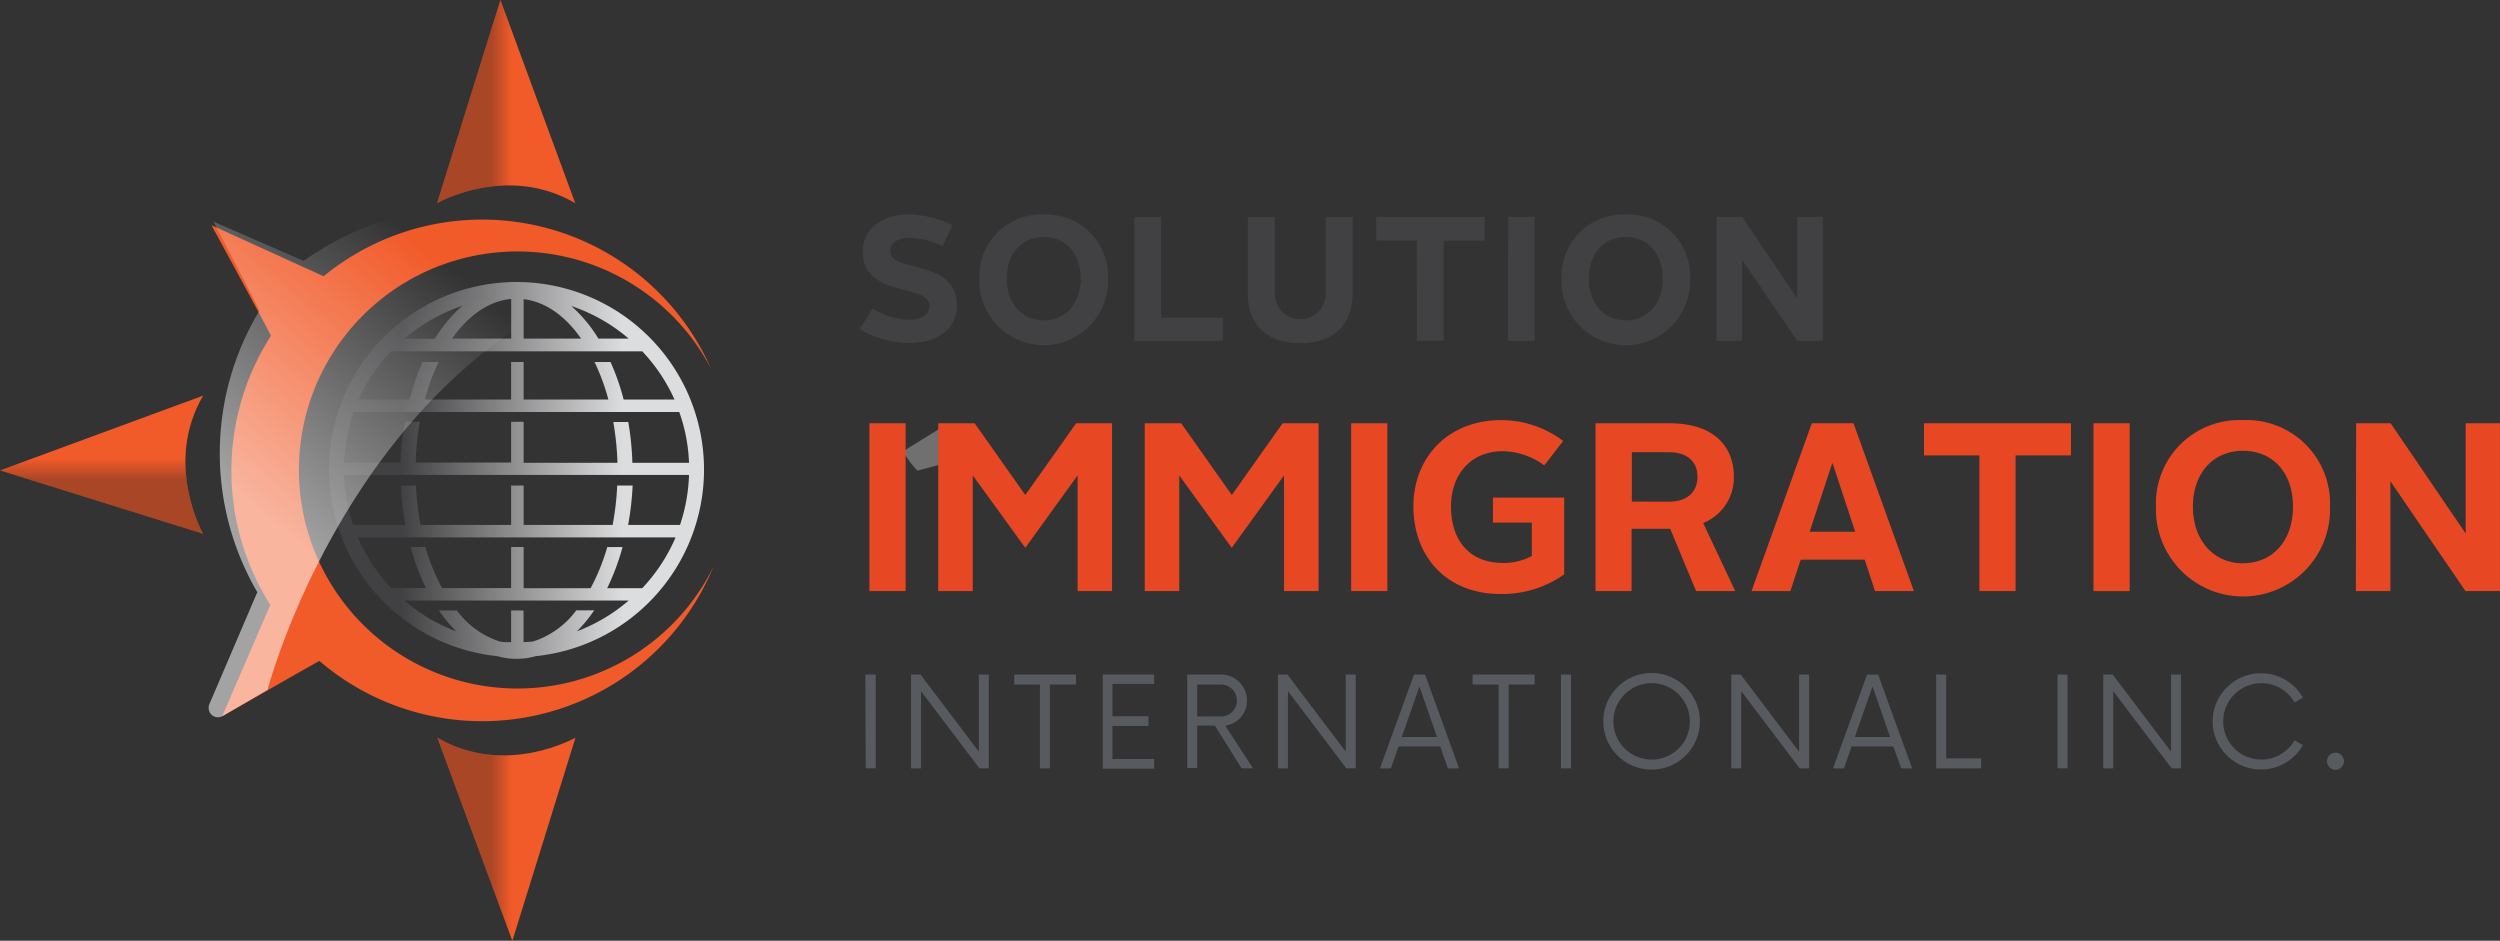 <svg xmlns="http://www.w3.org/2000/svg" xmlns:xlink="http://www.w3.org/1999/xlink" viewBox="0 0 299.74 112.79"><rect x="0" y="0" width="299.74" height="112.79" fill="#333333" stroke="none"/><defs><style>.cls-1{isolation:isolate;}.cls-2{opacity:0.3;}.cls-3{fill:#fff;}.cls-4{fill:#f15a29;}.cls-5{fill:url(#linear-gradient);}.cls-6,.cls-7,.cls-8{opacity:0.35;mix-blend-mode:multiply;}.cls-6{fill:url(#linear-gradient-2);}.cls-7{fill:url(#linear-gradient-3);}.cls-8{fill:url(#linear-gradient-4);}.cls-9{opacity:0.55;fill:url(#linear-gradient-5);}.cls-10{fill:#414042;}.cls-11{fill:#e84724;}.cls-12{fill:#575a5e;}</style><linearGradient id="linear-gradient" x1="86.67" y1="56.4" x2="48.1" y2="56.4" gradientUnits="userSpaceOnUse"><stop offset="0.31" stop-color="#dcddde"/><stop offset="1" stop-color="#414042"/></linearGradient><linearGradient id="linear-gradient-2" x1="52.4" y1="100.62" x2="68.97" y2="100.62" gradientUnits="userSpaceOnUse"><stop offset="0.39" stop-color="#231f20"/><stop offset="0.54" stop-color="#231f20" stop-opacity="0"/></linearGradient><linearGradient id="linear-gradient-3" x1="52.4" y1="12.18" x2="68.97" y2="12.18" xlink:href="#linear-gradient-2"/><linearGradient id="linear-gradient-4" x1="12.18" y1="63.98" x2="12.18" y2="47.41" xlink:href="#linear-gradient-2"/><linearGradient id="linear-gradient-5" x1="68.69" y1="54.04" x2="102.57" y2="11.4" gradientTransform="matrix(0.97, 0.01, -0.01, 1, -47.23, 18.09)" gradientUnits="userSpaceOnUse"><stop offset="0.31" stop-color="#fff"/><stop offset="1" stop-color="#fff" stop-opacity="0"/></linearGradient></defs><title>Asset 1</title><g class="cls-1"><g id="Layer_2" data-name="Layer 2"><g id="Layer_1-2" data-name="Layer 1"><g class="cls-2"><path class="cls-3" d="M110,56.43q3.69-1,7.55-1.93a5.49,5.49,0,0,1-4.63-3.27L108.3,54.1A10,10,0,0,0,110,56.43Z"/></g><path class="cls-4" d="M52.4,24.36s8.38-4.79,16.57,0L60,0Z"/><path class="cls-4" d="M69,88.44s-8.38,4.79-16.57,0l9,24.36Z"/><path class="cls-4" d="M24.36,64s-4.79-8.39,0-16.57L0,56.4Z"/><path class="cls-4" d="M62,82.55A26.2,26.2,0,1,1,85.25,44.2,30,30,0,0,0,38.8,33.12L25.35,27s5.52,10.1,7.14,13.25a30,30,0,0,0-.08,32.27L26.62,85.91s7.69-4.44,11.67-6.67A30,30,0,0,0,85.55,67.92,26.2,26.2,0,0,1,62,82.55"/><path class="cls-5" d="M61.93,33.81a22.49,22.49,0,0,0-2.31,44.86,8.51,8.51,0,0,0,4.62,0,22.49,22.49,0,0,0-2.31-44.86ZM75.38,40.6H71.75a17.06,17.06,0,0,0-3.26-3.91A20.71,20.71,0,0,1,75.38,40.6Zm-12.6-4.73c2.61.31,5,2,6.89,4.73H62.78Zm-1.49,0V40.6H54.2C56.14,37.83,58.6,36.09,61.28,35.84Zm-5.91.84a17.06,17.06,0,0,0-3.25,3.91H48.48A20.72,20.72,0,0,1,55.37,36.69Zm-8.46,5.41H77a20.74,20.74,0,0,1,3.87,5.78H74.77a28.11,28.11,0,0,0-1.57-4.5H71.28a25.81,25.81,0,0,1,1.66,4.5H62.78v-4.5H61.28v4.5H50.93a25.34,25.34,0,0,1,1.66-4.5H50.66a28.33,28.33,0,0,0-1.56,4.5H43A20.83,20.83,0,0,1,46.91,42.09Zm-4.48,7.28h39a20.26,20.26,0,0,1,1.17,6.09H75.82a34.93,34.93,0,0,0-.49-4.89H73.53a34,34,0,0,1,.5,4.89H62.78V50.57H61.28v4.89H49.84a33.7,33.7,0,0,1,.5-4.89H48.53A34.94,34.94,0,0,0,48,55.46H41.26A20.68,20.68,0,0,1,42.43,49.37ZM69.17,75.69a17.11,17.11,0,0,0,2.07-2.51H69.09a10.4,10.4,0,0,1-5.17,3.73q-.57.06-1.15.08v-3.8H61.28V77c-.46,0-.91,0-1.35-.08a10.46,10.46,0,0,1-5.16-3.73H52.62a17.2,17.2,0,0,0,2.07,2.51A20.76,20.76,0,0,1,48.48,72H51.4v0H72.57v0h2.81A20.78,20.78,0,0,1,69.17,75.69ZM77,70.52H72.8a27.89,27.89,0,0,0,1.84-4.93H72.81a25,25,0,0,1-2,4.93H62.78V65.58H61.28v4.93H53a24.77,24.77,0,0,1-2-4.93H49.22a27.89,27.89,0,0,0,1.84,4.93H46.91a20.89,20.89,0,0,1-4-6.08h3.51v0H77.85v0H81A20.74,20.74,0,0,1,77,70.52Zm-1.69-7.58a35.5,35.5,0,0,0,.54-4.73H74a33.32,33.32,0,0,1-.55,4.73H62.78V58.21H61.28v4.73H50.42a33.15,33.15,0,0,1-.55-4.73h-1.8a35.35,35.35,0,0,0,.53,4.73H42.33a20.71,20.71,0,0,1-1.08-6H82.61a20.83,20.83,0,0,1-1.08,6Z"/><path class="cls-6" d="M69,88.44s-8.38,4.79-16.57,0l9,24.36Z"/><path class="cls-7" d="M52.4,24.36s8.38-4.79,16.57,0L60,0Z"/><path class="cls-8" d="M24.36,64s-4.79-8.39,0-16.57L0,56.4Z"/><path class="cls-9" d="M79.41,31.74a36.68,36.68,0,0,0-43-.46L25.59,26.57c1.61,3.08,4.26,8.15,5.52,10.67A33.09,33.09,0,0,0,30.85,71L25.11,84.41a1.15,1.15,0,0,0,.27,1.3,1.1,1.1,0,0,0,.74.29,1.08,1.08,0,0,0,.56-.15l5.4-3.14S43.14,40.27,79.41,31.74Z"/><path class="cls-10" d="M104.63,37A8.62,8.62,0,0,0,109,38.32c1.59,0,2.44-.66,2.44-1.62,0-2.78-8-.91-8-6.55,0-2.44,2-4.44,5.46-4.44A12.25,12.25,0,0,1,114.21,27L113,29.52a9,9,0,0,0-4-1c-1.42,0-2.27.68-2.27,1.57,0,2.74,8,.81,8,6.55,0,2.51-1.91,4.48-5.74,4.48a11.88,11.88,0,0,1-5.93-1.66Z"/><path class="cls-10" d="M125.13,25.72a7.4,7.4,0,0,1,7.72,7.67,7.72,7.72,0,1,1-15.43,0A7.41,7.41,0,0,1,125.13,25.72Zm0,12.69c2.61,0,4.44-2,4.44-5s-1.81-5-4.44-5-4.42,2-4.42,5S122.54,38.4,125.13,38.4Z"/><path class="cls-10" d="M136,26h3.21V38.09h7.4v2.78H136Z"/><path class="cls-10" d="M149.61,26h3.23v9.22a3.05,3.05,0,1,0,6.1,0V26h3.23v9.22c0,4-2.61,5.93-6.27,5.93s-6.29-1.93-6.29-5.93Z"/><path class="cls-10" d="M169.86,28.84H165V26h13v2.85h-4.91v12h-3.21Z"/><path class="cls-10" d="M180.83,26H184V40.87h-3.21Z"/><path class="cls-10" d="M194.92,25.72a7.4,7.4,0,0,1,7.72,7.67,7.72,7.72,0,1,1-15.43,0A7.41,7.41,0,0,1,194.92,25.72Zm0,12.69c2.61,0,4.44-2,4.44-5s-1.81-5-4.44-5-4.42,2-4.42,5S192.33,38.4,194.92,38.4Z"/><path class="cls-10" d="M205.8,26h3.06l6.63,9.78V26h3.06V40.87h-3.06l-6.63-9.73v9.73H205.8Z"/><path class="cls-11" d="M104.24,50.75h4.34V70.87h-4.34Z"/><path class="cls-11" d="M112.49,50.75h4.37l6.07,8.6,6.09-8.6h4.31V70.87H129.2V57l-6.27,8.68L116.63,57V70.87h-4.14Z"/><path class="cls-11" d="M137.25,50.75h4.37l6.07,8.6,6.09-8.6h4.31V70.87h-4.14V57l-6.27,8.68L141.39,57V70.87h-4.14Z"/><path class="cls-11" d="M162,50.75h4.34V70.87H162Z"/><path class="cls-11" d="M180,50.37a12.36,12.36,0,0,1,7.42,2.5l-2.27,2.93a8.54,8.54,0,0,0-5-1.7c-3.77,0-6.18,2.76-6.18,6.61,0,4.17,2.3,6.78,6.18,6.78a7,7,0,0,0,3.51-.83v-4H179v-3h8.54v9.2a12.84,12.84,0,0,1-7.62,2.36c-6.38,0-10.46-4.37-10.46-10.55C169.48,54.89,173.56,50.37,180,50.37Z"/><path class="cls-11" d="M191.3,50.75h8.85c5.75,0,7.73,3.16,7.73,6.38a5.84,5.84,0,0,1-3.68,5.58l3.85,8.16h-4.69l-3.11-7.47h-4.63v7.47H191.3Zm8.8,9.4c2.3,0,3.42-1.27,3.42-3s-1.15-2.93-3.39-2.93h-4.48v5.92Z"/><path class="cls-11" d="M217.23,50.75h5l7.24,20.12h-4.66l-1.24-3.77h-7.67l-1.24,3.77H210Zm-.26,13h5.46l-2.7-8.19h-.06Z"/><path class="cls-11" d="M237.32,54.6h-6.64V50.75h17.62V54.6h-6.64V70.87h-4.34Z"/><path class="cls-11" d="M251,50.75h4.34V70.87H251Z"/><path class="cls-11" d="M268.92,50.37a10,10,0,0,1,10.44,10.38,10.44,10.44,0,1,1-20.87,0A10,10,0,0,1,268.92,50.37Zm0,17.16c3.54,0,6-2.67,6-6.78s-2.44-6.7-6-6.7-6,2.67-6,6.7S265.41,67.54,268.92,67.54Z"/><path class="cls-11" d="M282.49,50.75h4.14l9,13.22V50.75h4.14V70.87H295.6l-9-13.17V70.87h-4.14Z"/><path class="cls-12" d="M103.75,80.87H105V92.12h-1.2Z"/><path class="cls-12" d="M118.56,80.87V92.12h-1.13l-7-9.25v9.25h-1.2V80.87h1.13l7,9.25V80.87Z"/><path class="cls-12" d="M129,82.07h-3.12V92.12h-1.2V82.07H121.6v-1.2H129Z"/><path class="cls-12" d="M133.38,82v3.88h4.32v1.16h-4.32V91h5v1.16h-6.16V80.87h6.16V82Z"/><path class="cls-12" d="M150.23,92.12h-1.37L145.66,87h-2.12v5.08h-1.2V80.87h4A3.13,3.13,0,0,1,149.51,84a3,3,0,0,1-2.61,3Zm-3.93-6.23a1.89,1.89,0,0,0,2-1.91,1.91,1.91,0,0,0-2-1.91h-2.76v3.83Z"/><path class="cls-12" d="M162.55,80.87V92.12h-1.13l-7-9.25v9.25h-1.2V80.87h1.13l7,9.25V80.87Z"/><path class="cls-12" d="M172.68,89.5h-5l-.92,2.63h-1.31l4.08-11.25h1.33l4.08,11.25H173.6Zm-.39-1.14-2.1-6.06-2.12,6.06Z"/><path class="cls-12" d="M184,82.07h-3.12V92.12h-1.2V82.07h-3.12v-1.2H184Z"/><path class="cls-12" d="M187.16,80.87h1.2V92.12h-1.2Z"/><path class="cls-12" d="M192.23,86.49A5.79,5.79,0,1,1,198,92.27,5.78,5.78,0,0,1,192.23,86.49Zm10.37,0A4.58,4.58,0,1,0,198,91.07,4.55,4.55,0,0,0,202.6,86.49Z"/><path class="cls-12" d="M216.9,80.87V92.12h-1.13l-7-9.25v9.25h-1.2V80.87h1.13l7,9.25V80.87Z"/><path class="cls-12" d="M227,89.5h-5l-.92,2.63h-1.31l4.08-11.25h1.33l4.08,11.25h-1.31Zm-.39-1.14-2.1-6.06-2.12,6.06Z"/><path class="cls-12" d="M237.53,90.92v1.2h-5.39V80.87h1.2V90.92Z"/><path class="cls-12" d="M246.69,80.87h1.2V92.12h-1.2Z"/><path class="cls-12" d="M261.5,80.87V92.12h-1.13l-7-9.25v9.25h-1.2V80.87h1.13l7,9.25V80.87Z"/><path class="cls-12" d="M265.29,86.49a5.79,5.79,0,0,1,10.82-2.85l-1,.58a4.58,4.58,0,1,0,0,4.54l1,.58a5.79,5.79,0,0,1-10.82-2.85Z"/><path class="cls-12" d="M279,91.24a1.05,1.05,0,0,1,1-1,1,1,0,1,1,0,2.06A1.05,1.05,0,0,1,279,91.24Z"/></g></g></g></svg>
